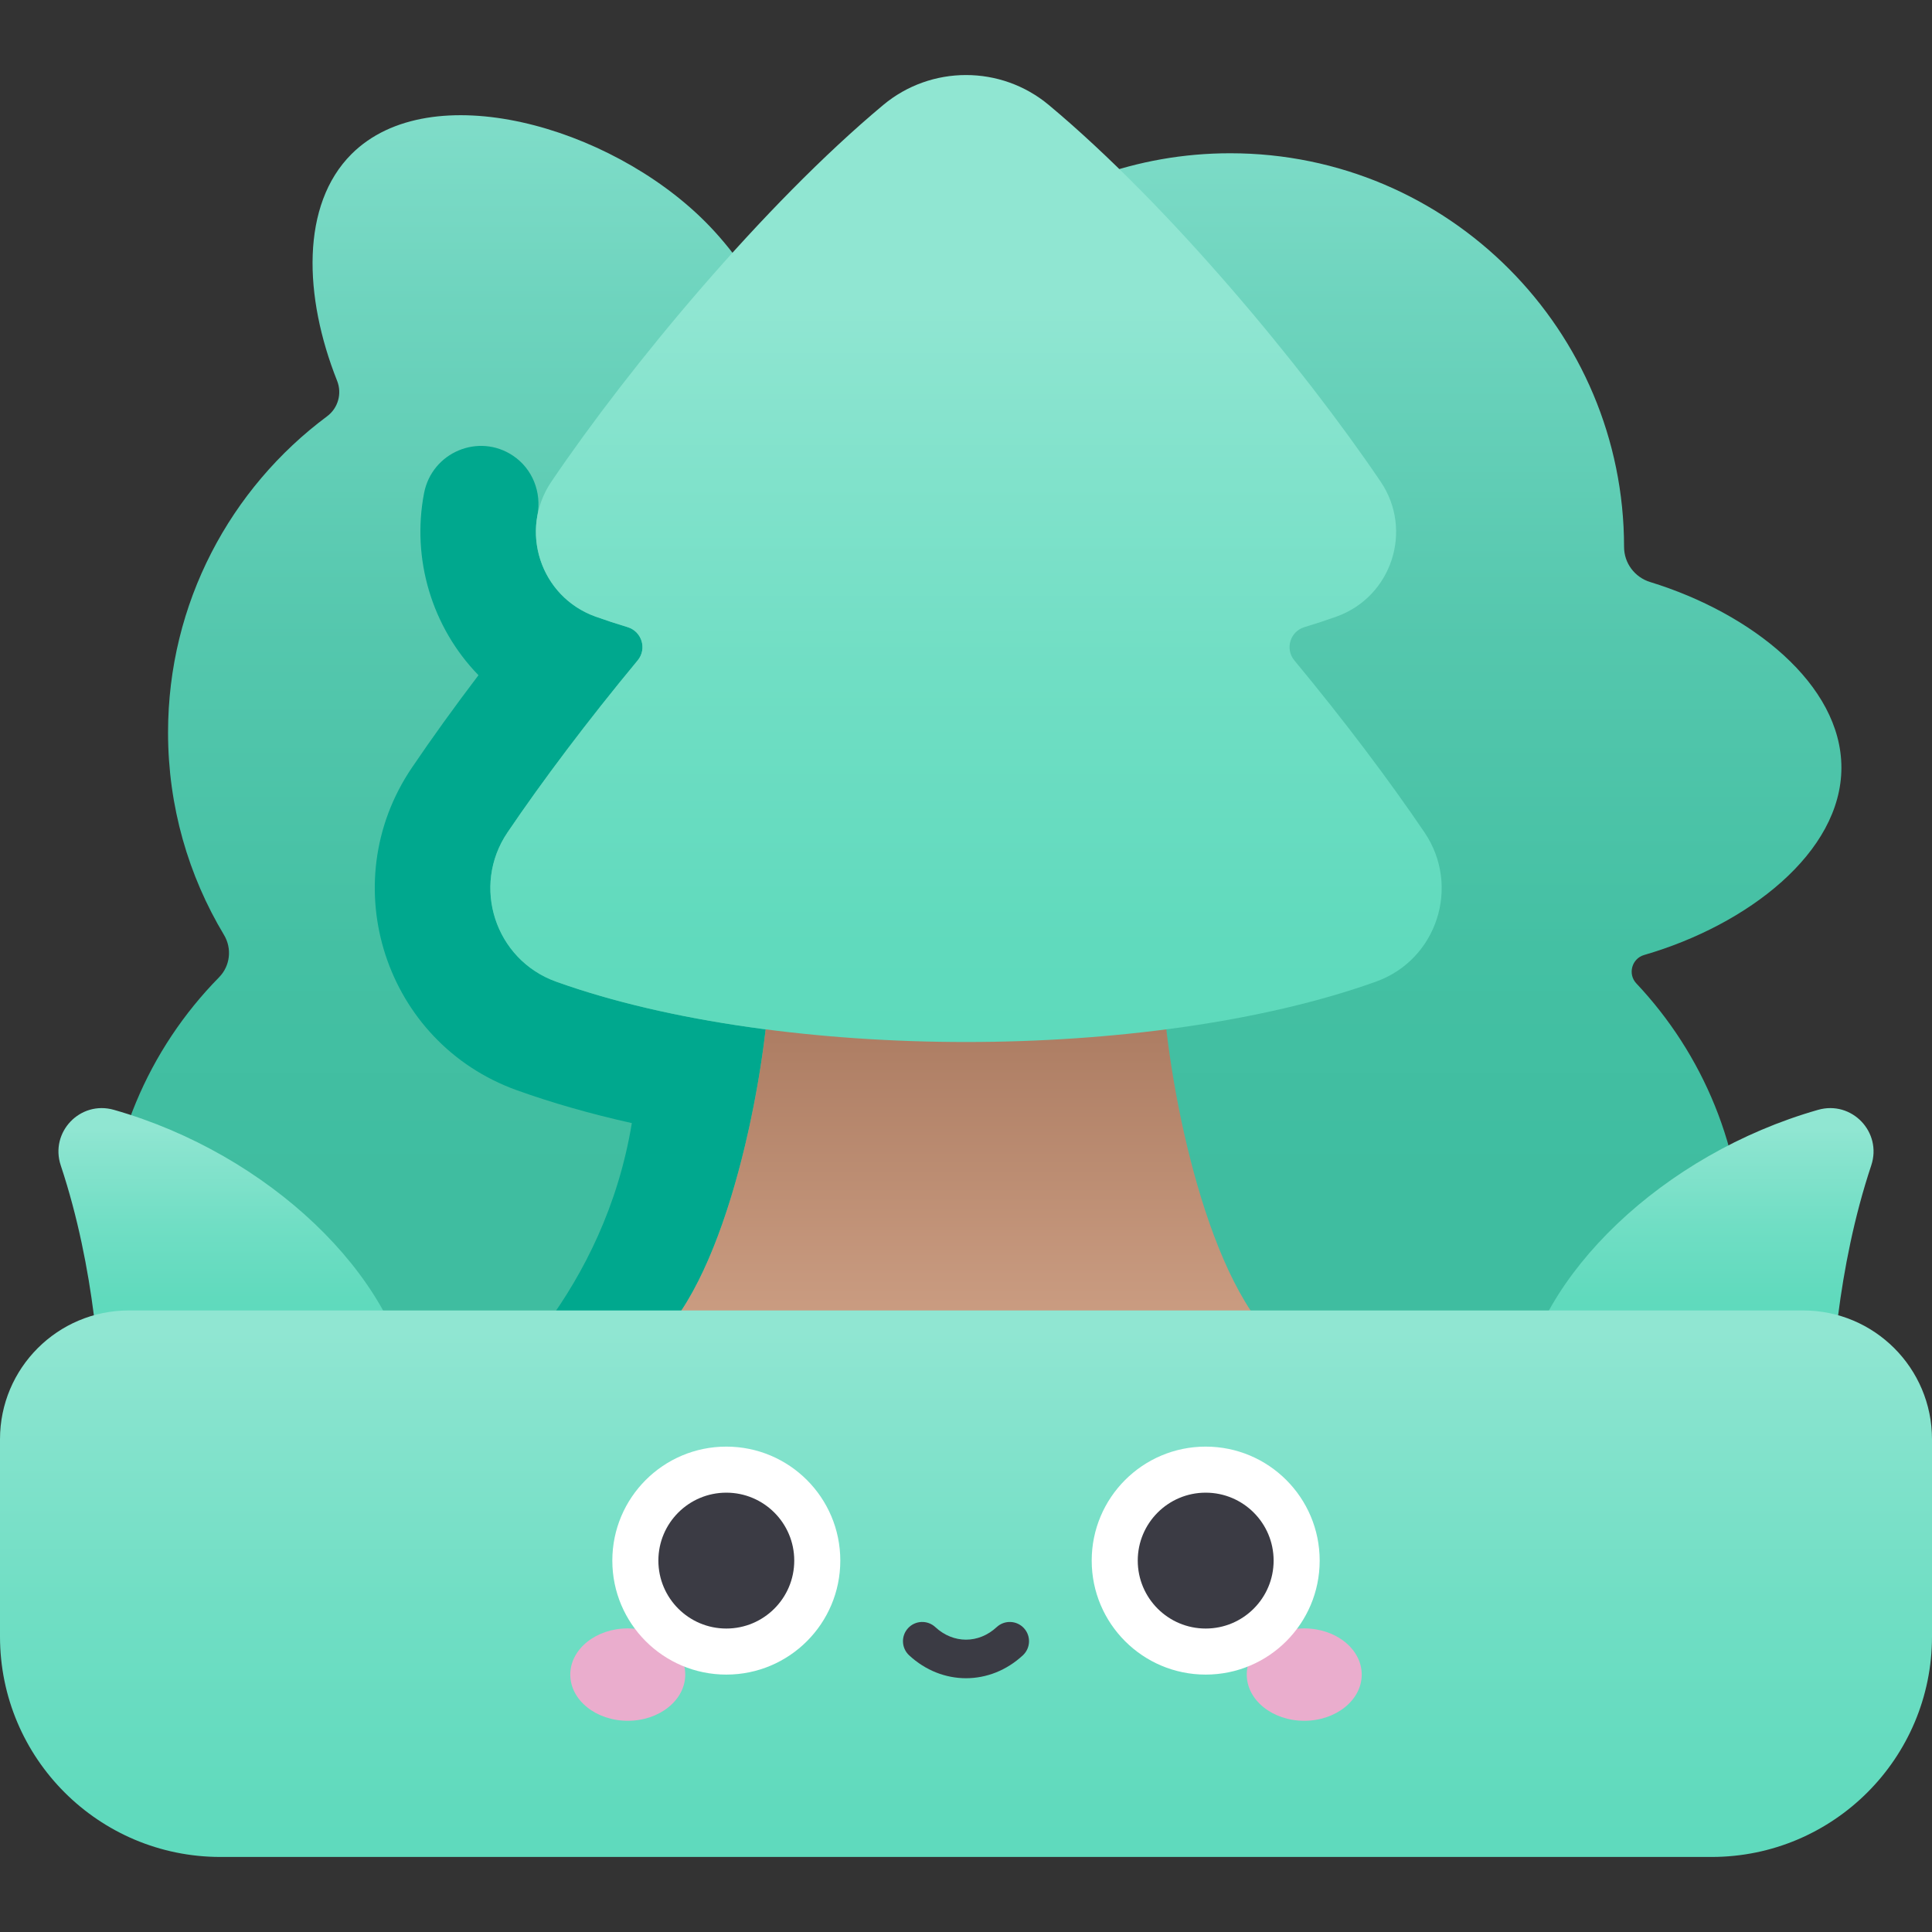 <svg id="Capa_1" enable-background="new 0 0 502 502" height="512" viewBox="0 0 502 502" width="512" xmlns="http://www.w3.org/2000/svg" xmlns:xlink="http://www.w3.org/1999/xlink"><rect x="0" y="0" width="502" height="502" fill="#333333" stroke="none"/><linearGradient id="SVGID_1_" gradientUnits="userSpaceOnUse" x1="253" x2="253" y1="310.333" y2="11.604"><stop offset="0" stop-color="#3fbda0"/><stop offset=".212" stop-color="#44c0a3"/><stop offset=".48" stop-color="#54c7ad"/><stop offset=".776" stop-color="#6ed4be"/><stop offset="1" stop-color="#86e0cd"/></linearGradient><linearGradient id="SVGID_2_" gradientUnits="userSpaceOnUse" x1="251" x2="251" y1="267.406" y2="343.96"><stop offset="0" stop-color="#ad7d63"/><stop offset="1" stop-color="#cb9d82"/></linearGradient><linearGradient id="lg1"><stop offset="0" stop-color="#5bd9bb"/><stop offset=".253" stop-color="#60dabd"/><stop offset=".573" stop-color="#70dec4"/><stop offset=".926" stop-color="#8ae4cf"/><stop offset="1" stop-color="#90e6d2"/></linearGradient><linearGradient id="SVGID_3_" gradientUnits="userSpaceOnUse" x1="251" x2="251" xlink:href="#lg1" y1="302.152" y2="79.477"/><linearGradient id="SVGID_4_" gradientTransform="matrix(-1 0 0 1 1224.618 0)" gradientUnits="userSpaceOnUse" x1="783.693" x2="783.693" xlink:href="#lg1" y1="352.341" y2="293.358"/><linearGradient id="SVGID_5_" gradientUnits="userSpaceOnUse" x1="61.075" x2="61.075" xlink:href="#lg1" y1="352.341" y2="293.358"/><linearGradient id="SVGID_6_" gradientUnits="userSpaceOnUse" x1="251" x2="251" xlink:href="#lg1" y1="512.66" y2="345.963"/><g><path d="m248.378 328.346c1.383 54.648 46.189 98.915 100.849 99.676 57.188.796 103.797-45.324 103.797-102.329 0-27.162-10.583-51.852-27.85-70.174-2.284-2.423-1.177-6.448 2.021-7.376 27.02-7.841 51.266-26.688 51.266-48.692 0-21.573-23.307-40.109-49.683-48.216-4.031-1.239-6.791-4.919-6.791-9.136-.003-56.118-45.489-102.278-102.337-102.278-48.722 0-89.488 34.049-99.811 79.65-3.098-3.228-6.408-6.249-9.904-9.05-2.912-18.89-13.057-39.178-26.75-52.87-24.822-24.822-71.33-38.038-91.865-17.504-13.152 13.152-12.45 36.956-3.728 58.895 1.319 3.317.257 7.1-2.607 9.231-25.074 18.652-41.32 48.506-41.32 82.158 0 19.23 5.308 37.219 14.534 52.588 2.133 3.554 1.618 8.071-1.288 11.027-18.247 18.554-29.475 44.03-29.371 72.133.205 55.539 45.352 101.174 100.886 101.944 57.186.793 103.792-45.326 103.792-102.329z" fill="url(#SVGID_1_)"/><path d="m110.184 128.139c-3.279 17.044 2.02 34.838 14.139 47.304-6.284 8.274-12.12 16.376-17.314 24.05-20.421 30.168-6.971 71.499 27.31 83.798 9.153 3.284 19.131 6.134 29.853 8.531-3.57 21.652-12.513 39.019-22.123 52.171h32.505c13.495-17.286 21.571-52.195 24.39-76.533-19.748-2.571-38.411-6.661-54.267-12.325-15.915-5.686-22.298-24.829-12.824-38.824 9.105-13.451 20.833-29.034 33.832-44.715 2.481-2.993 1.098-7.525-2.624-8.647-2.856-.861-5.633-1.772-8.319-2.734-11.221-4.019-17.137-15.462-15.103-26.299 1.121-5.974-1.246-12.059-6.279-15.466-8.959-6.063-21.132-.933-23.176 9.689z" fill="#00a88e"/><path d="m328.235 344.993c-17.66-21.378-26.32-72.964-26.32-94.342h-101.83c0 21.378-8.66 72.964-26.32 94.342z" fill="url(#SVGID_2_)"/><path d="m370.148 216.31c-9.105-13.45-20.832-29.032-33.829-44.712-2.478-2.99-1.099-7.528 2.62-8.649 2.857-.861 5.635-1.772 8.322-2.734 14.356-5.142 20.027-22.434 11.48-35.062-20.381-30.109-55.276-72.033-86.218-97.865-12.44-10.386-30.602-10.386-43.042 0-30.942 25.832-65.838 67.755-86.218 97.865-8.548 12.628-2.876 29.921 11.48 35.062 2.687.962 5.465 1.873 8.322 2.734 3.718 1.121 5.098 5.659 2.62 8.649-12.997 15.68-24.724 31.262-33.829 44.712-9.434 13.937-3.244 33.059 12.598 38.743 29.463 10.571 68.672 15.697 106.55 15.697s77.087-5.126 106.55-15.697c15.837-5.683 22.028-24.805 12.594-38.743z" fill="url(#SVGID_3_)"/><path d="m475.68 370.128c0-12.518 1.603-40.488 10.534-67.31 2.879-8.646-5.046-16.941-13.81-14.444-40.237 11.467-73.205 43.099-77.37 73.451z" fill="url(#SVGID_4_)"/><path d="m26.32 370.128c0-12.518-1.603-40.488-10.534-67.31-2.879-8.646 5.046-16.941 13.81-14.444 40.237 11.467 73.205 43.099 77.369 73.451z" fill="url(#SVGID_5_)"/><path d="m33.462 340.5h435.075c18.481 0 33.463 14.982 33.463 33.462v51.259c0 31.634-25.645 57.279-57.279 57.279h-387.442c-31.634.001-57.279-25.643-57.279-57.278v-51.259c0-18.481 14.982-33.463 33.462-33.463z" fill="url(#SVGID_6_)"/><g><ellipse cx="163.114" cy="435.117" fill="#eaadcd" rx="14.936" ry="12.003"/><ellipse cx="338.886" cy="435.117" fill="#eaadcd" rx="14.936" ry="12.003"/><circle cx="188.721" cy="405.499" fill="#fff" r="29.618"/><circle cx="313.279" cy="405.499" fill="#fff" r="29.618"/><g fill="#3b3b44"><g><circle cx="188.721" cy="405.499" r="17.652"/><circle cx="313.279" cy="405.499" r="17.652"/></g><path d="m251 436.06c-5.248 0-10.495-1.984-14.776-5.953-2.025-1.878-2.145-5.041-.267-7.066 1.877-2.025 5.041-2.143 7.066-.267 4.696 4.355 11.258 4.355 15.954 0 2.025-1.876 5.188-1.757 7.066.267 1.877 2.025 1.758 5.189-.267 7.066-4.281 3.968-9.528 5.953-14.776 5.953z"/></g></g></g></svg>